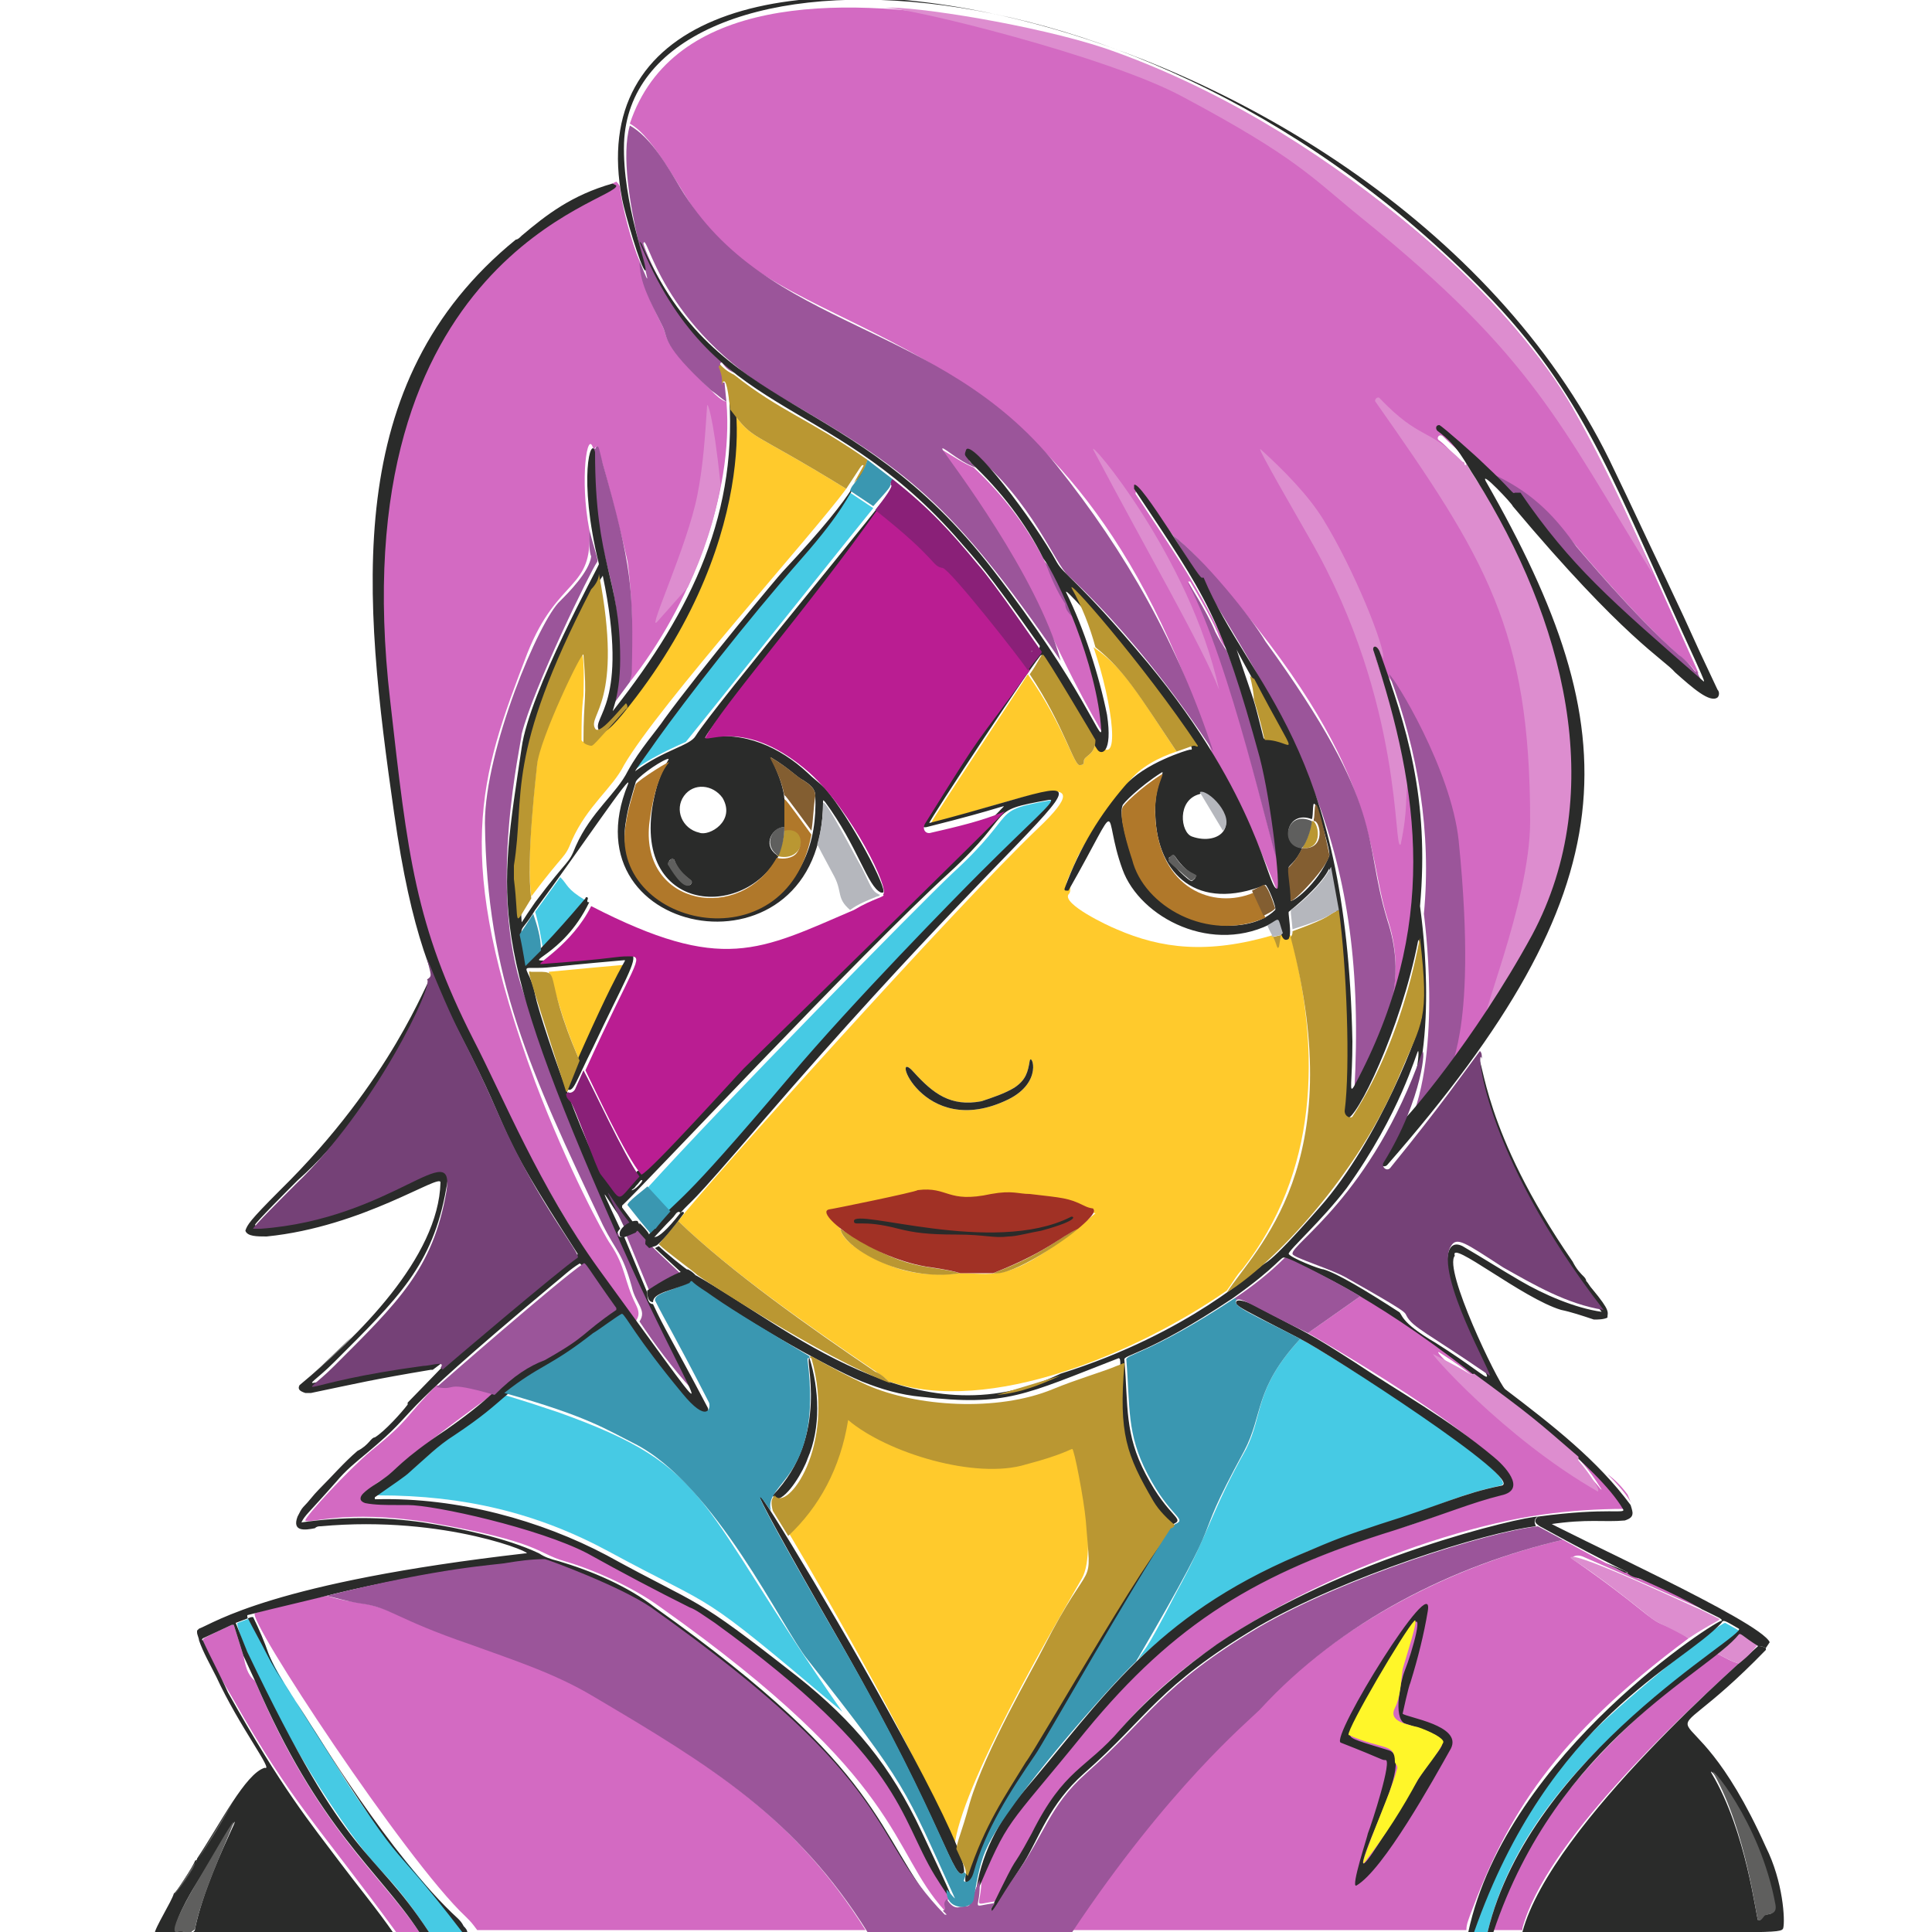 <svg xmlns="http://www.w3.org/2000/svg" viewBox="0 0 100 100">
	<path fill="#d36ac2" d="M50.4 1c14.7 2.5 27.1 13 31.2 20.5 2.3 4.2 4 8.2 6.3 13.3 0 .3-.2-.3-.9-.8-2.3-2-5.2-5.5-5.3-5.6-1-1.2-2.9-3.5-4.8-3.8-.7-.7-1.5-1.3-2.2-2-.2-.2-.4.1-.2.2 2.3 1.7 10.7 15.3 4.9 26.1-.9 1.7-2.9 5.1-4.1 6.4-.9-.1 1.3-.5.1-11.7-.4-3.8-3.3-8.5-3.6-8.6-.3-.8-.3-.9-.4-1.1-.1-.1-.3 0-.2.1 2.1 6.3 3 11.6.9 18-.4.2.7-1.5-.3-4.5-1.1-3.5-.3-7.8-8.9-17.6-.7-.8-1.2-1.4-2.2-2.2L59 25.4c-.1-.1-.3.1-.2.2 1.7 2.6 3.5 5.1 4.7 8-.6-.7 0-.3-1.9-3.5h-.1c2.2 4 4.3 13.8 4.6 14.3.4 4.2.2.9-3.4-5.5C55.4 16 41.9 18.5 36.4 11.5c-1.1-1.4-2.5-4.4-3.8-5.1C34.8-.2 43.4-.2 50.4 1zm12.7 34.7s-.1 0 0 0c-.1 0 0 0 0 0zm-31-25.9c.1.9.6 2.8 1 3.7.1 1.1.5 2 1.2 3.4.3.6-.1.8 2.5 3.3.3.3.5.5.8.6.4 4.8-1.9 10.6-5 14.5 0-.1.3-3-.1-6.1 0-.3-1.5-6.1-1.6-6.1-.1 0-.1.2-.2.1-.3-1-.7 1.6-.2 4.2.2 3.2-1.6 2.4-3.2 6.4-2.5 6.5-3.9 10.5.4 22.2 1.7 4.5 3.6 8 3.9 8.4.8 1.2.7 1.9 1.3 3.1.2.4.2.6 0 .9-2.5-2.8-10.6-16.3-11.9-24.6-1.8-11.9-3.5-22.7 5.4-30.7 4.8-4.3 5.5-2.9 5.3-3.6l.2-.1c.2.2.2.3.2.4zm22 19.3c-.9-1.8-2.2-3.5-3.7-4.9-.5-.2-1.1-.6-1.6-.9-.2-.1 0 .2 1.2 1.8 3.4 4.6 4 7.6 7.1 12.9.6 1.1-1.2-6.8-3-8.9z"/>
	<path fill="#dd8dcf" d="M45.8.4c1.5-.1 7.8.9 11.4 2.1 11.3 3.9 21.2 13.1 24.3 18.8 1.6 2.8 3 5.9 4.1 8.5-4.9-7.9-6.2-11.3-15.1-18.5-2.6-2.1-3.3-3.1-9.3-6.3C57.3 2.9 47.1.4 45.8.4zm30.8 24.7c4.5 7.2 6.9 16.2 2.9 23.6-.8 1.5-1.6 2.9-2.6 4.3-.6.3 2.3-6.2 2.3-10.5 0-9.9-2.3-13.6-8-21.7-.1-.1.1-.3.2-.2 2.1 2.2 2.5 1.5 4.3 3.3 0 0 .1 0 .1.1s.1.1.1 0c.1.2.6 1 .7 1.1zm-41 5.3c.8-1.7 1.4-3.5 1.7-5.3-.4-3.8-.7-4.3-.7-4.1-.1 1.5-.2 3.1-.5 4.6-.5 2.6-2.6 7.1-2.1 6.6l1.6-1.8zm27.5 5.3s-.1 0 0 0c-.9-2.3-3.7-7.1-6.5-12.4-.4-.8 5 5.5 6.5 12.4zm8.5-1.6c.1-.6-1.5-4.6-3.1-7.2-.8-1.3-2.1-2.6-3.2-3.6-.2-.2-.2-.1 2.5 4.6 4.9 8.5 4.3 16.3 4.7 15.8.4-1.9.2-2.3.4-3.5-.4-2.1-1-4.1-1.7-6.1 0-.2.2-.5.4 0z"/>
	<path fill="#9b559a" d="M35.2 9.7c4.5 7.5 13.4 6.8 19.5 14.4 3.6 4.5 6.3 9.3 8.1 14.8-.2-.3-3.3-5.2-7.5-9.1-.7-.6-1.9-3.9-4.9-6.3-.2-.2-.3.3-.2.4l.3.3c-.9-.3-1.9-1.3-1.7-.9.4.6 4.9 6.5 6.1 10.9-5.7-8.3-8-9.9-14.4-13.6-6.4-3.7-7-8.7-7.2-8 0 .1 1.2 3.6 4.7 6.7-.2-.1-.4-.2-.6-.5 0-.1-.2 0-.1.1.1.3.1.6.1.9h.1l.1 1c-.3-.2-.5-.4-.8-.6-2.6-2.4-2.2-2.7-2.5-3.3-.7-1.4-1.2-2.3-1.2-3.4 1.4 3.5-1.4-3.9-.5-7 1.1.6 2 2.2 2.6 3.2zm2.3 10.1zm-4.9 15.5c-1.8 2.4-.7 1.3-.6-1.4.1-4.5-1.3-4.7-1.3-10.7.2.1.1-.1.2-.1s.1.1.3.9c1.5 5.3 1.6 6.5 1.5 10.8 0 .2-.1.4-.1.5zm44.8-10.7c-.1 0-.2-.1-.5-.1 1.5 1.4 1.5 1.6 1.6 1.5h.1c.3-.2 1.1 2 4.5 5.1 6.2 5.9 5.2 4.7 4.7 3.6 0 .3-.2-.3-.9-.8-2.3-2-5.2-5.5-5.3-5.6-1-1.4-2.1-2.7-4.2-3.7zm-46.9 2.8c.3 1.2.5 1.6.4 1.7-.3.4-3.3 6.5-3.9 8.9 0 .4-1.8 8 .1 13.4 1.8 5.1 3.5 9.4 4.7 12 3.2 7.4 4.4 9 4 8.5-1-1.1-1.9-2.3-2.7-3.5.4-.6-.2-.9-.4-1.8-.5-1.8-.8-1.8-1.5-3.2-3.8-8-6-12.8-6.1-20.8 0-3.8 2.8-10.5 3.9-11.5.4-.4 1.5-1.5 1.6-2.3-.1-.2-.1-.7-.1-1.4zm30.2.3c6.6 10.5 10.1 16.1 9.4 28.8-.1 1 1.6-3.4 2-4.4-.4.2.7-1.5-.3-4.5-1.3-4.3 0-5.7-6.3-14.4-.7-1.2-3.2-4.3-4.8-5.5zm-6.6 1.4c.5.5 1.2 2.2 1.5 2.9-.6-.5-.4-.7-.5-.8-.4-.6-.7-1.3-1-2.1zm9.4 4.6c1.3 3.2 2.3 6.9 2.6 10.8-.3-.6-2.4-10.2-4.6-14.3-.2-.4 1 1.5 1.4 2.5.2.4.4.7.6 1zm8.4 1.2c.3.2 3.2 4.9 3.6 8.6 1.1 10.9-.9 11.7-.1 11.7-2.5 3.1-2.6 3.4-2.5 3.1 1.8-3.9.8-10.9.8-11 .4-4.2-.3-8.4-1.8-12.4z"/>
	<path fill="#d36ac2" d="M76.3 71.1c-1.9-1.5-3.8-2.9-5.9-4L67.7 69c2.8 1.6 13 7.7 9.9 8.4-1.6.4-3 1-4.5 1.5-.3.1-.7.2-1 .3-10.7 3.4-13.2 7.1-18.8 13.8-1.3 1.6-2.2 3.3-2.5 4.2 0 1.6-.6 1.4.8 1.2.3-.7.5-1.2.7-1.5 1.5-2.1 1.4-3.4 4-5.7.2-.2 1.1-.9 1.8-1.8 5.3-6.2 15.9-10.2 21.7-11 1.4-.2 2.9-.3 4.3-.3.5 0-1.8-2.2-2.3-2.7v.1c-.1.1.3.3 1.1 1.6-.1 0-.2-.4-1.3-1.2-6-4.5-7.5-6.1-7.1-5.9 1.9 1.2 1.5 1.2 1.8 1.1zm-56.2 5.3c-.4.2-.8.5-1.1.8-.2.2-.2.4.1.5.5.1 1.1.1 1.6.1 2.4-.1 7.7 1.3 9.8 2.5 5.8 3.1 5.1 2.5 6.6 3.6C47 91 46.1 93 49 97.8c0 .2 0 .3.1.5-.3.3.1.5-.2.6-2.9-3.2-2-6.7-14.7-15.7-1.5-1.1-3.6-2-5-2.4-1.4-.4-1.2-1-7-2-4.4-.7-6.2.1-6.4-.1 0-.2 2.2-2.6 3.4-3.6 2.1-1.7 1.7-1.7 3.4-3.4 1.1.2.1-.5 3 .4-5.4 3.9-4.7 3.8-5.5 4.3zm64.1.9c-.3-.4-.6-.7-1-1 1 1 1.1 1.3 1.3 1.6-.2-.3-.2-.5-.3-.6zm-3.3 2.4c2.7 1.5 3.2 1.7 3.3 1.7.5.4 1.7.5 3.8 1.8-.2 0 0 0-6-2.6-.4-.2-.7 0-.6.1 3.6 2.5 3.9 3.1 4.7 3.4.5.2.9.4 1.3.7-7 5.2-9.4 9.2-11.3 14.3-.1.3-.2.5-.2.8H55.5c5-7.5 9.4-11.3 9.7-11.5 4.3-4.6 10.5-7.5 15.7-8.7zm-64 2.9c-1 .2-2.8.6-3.7.9-.5.2 7.8 12.8 10.9 15.7.3.3.3.3.6.7h20.1c-3.7-5.9-8.1-8.6-14.2-12.2-2-1.2-4.1-1.9-6.4-2.7-1.3-.4-2.6-1-3.8-1.5-1.6-.7-1.8-.4-3.5-.9zm-4.3 3.1c.1.5.2 1 .6 1.3 3.2 7.6 6.5 10 8.5 13h-1.2c-4.1-5.6-5.4-6.7-8.4-12-.6-1-1.2-2.1-1.6-3.1 0-.1 0-.1 1.5-.8h.1l.5 1.6zm77.4.4c-.4-.1-.7-.3-1.1-.5-2.6 1.7-8.3 6.5-10.5 11.5-.4.9-.8 1.9-1.1 2.8h1.5v-.1C80 95.4 86.6 89.2 90 86.1z"/>
	<path fill="#ffca2c" d="M43.8 25.3c-5.2-3.2-4.7-2.4-6-4.1.4 3.7-.9 9.3-5.5 15.1.1.1.1.3 0 .3-.1.1-1.7 1.9-1.8 1.9-.1 0-.4-.1-.4-.2 0-.8 0-1.5.1-2.3 0-.2.1-2.7-.2-2.1-1.4 3-2.1 4.3-2.2 5.6 0 .1-.6 4.8-.3 6.9 1.8-2.4 1.7-1.9 2.1-2.9.8-1.8 2.1-2.7 2.7-3.9 1.8-3.1 9.9-12.1 11.5-14.3zm14.6 15.2c.6-.8 1.6-1.3 2.5-1.6-2-3-2.7-4.3-4.3-5.4 1 2.9 1.5 6.7.1 4.8 0 .8-.6.8-.6 1.1 0 .1 0 .2-.2.2-.3.1-.8-2-2.7-4.7-.3.5-5.1 7.7-5 7.7 4.4-1.1 9.2-3.2 5.5.3-4.3 4.1-17.3 18.6-18.6 20.3 2.6 2.5 6.4 5.2 10.1 7.7.3.2.6.4.8.6 5.2 1.8 12.9-1.5 17.5-4.7.3-.4.5-.8.8-1.1 3.9-5 4.1-11.2 2.5-17.3-.2.1-.3 0-.4-.2l-.1.1c-.2.9-.1.9-.4.1-3.4 1-5.8.7-8.1-.3-.5-.2-2.8-1.3-2.5-1.8.1-.1.1-.2.1-.4-.4 0-.2-.2.4-1.6.7-1.3 1.6-2.6 2.6-3.8zm-5.9 15.8c.6-.4.7-.8.8-1.4.1-.4.7 1.1-1.1 2-4.5 2.2-6.2-2.9-4.9-1.4 1 1.1 1.9 1.8 3.5 1.5.6-.2 1.2-.4 1.7-.7zm-9 7.3c-1.4-1.4-.8-.7 3-1.6 1-.3 1.7-.5 2.7-.1 1.1.4 2.2-.1 3.2-.1.3 0 .7.1 1 .2.6.1 1.1.2 1.7.2.8.1 1.1.5 1.6.6-4.4 3.7-5 3.1-7 3.1-.9.1-1.8.1-2.7-.1-1-.2-3.4-1.3-3.5-2.2zM30 54.9c-.9-2.1-1-2.8-1.6-4.6 4.3-.4 4.1-.4 4-.3-.9 1.6-1.6 3.3-2.4 4.9zm19.2 40.3c0 .1.1.2.2.4.3-3.1 5.1-11.3 6.6-13.9.9-1.6-.4-6.9-.5-6.9-1.2.3-2.7 1.8-7.1.6-1.7-.5-3.2-1-4.5-2.1-.2.2 0 3-3.1 6 2.2 3.7 6.9 11.9 8.4 15.9z"/>
	<path fill="#46cae4" d="m44 25.5 1.2.8c-.1.1-9.6 12-9.7 12.1-2.5 1.1-2.9 1.7-2.7 1.5C36.5 34.4 42 28.5 44 25.5zm-9.3 37.3-1.2-1.3c3.8-4.2 14-14.6 15.8-16.3 3.6-3.3 1.8-3.2 5.2-3.8h.1c.3 0-.7.7-3.7 3.8-9.7 10-13.7 15.3-15.6 17-.2.1-.4.3-.6.6zM29 45.4l-1.3 1.8c.2.7.3 1.3.4 1.9.8-.8 1.5-1.6 2.2-2.5-1-.6-.9-.8-1.3-1.2zm38.3 23.9c1 .5 10.5 6.4 10.5 7.5-.1.2-.5 0-3.4 1.1-1 .4-2 .7-2.9 1-4.9 1.6-8.6 3.4-12.6 7 .4-.7.2 0 2-3.5 1.7-3.1 1.8-4.2 3.6-7.4.9-1.8.4-3.1 2.8-5.7zm-41.2 2.9c-2.5 2.2-1.7 1.1-4.7 3.8-.7.6-2.2 1.4-1.8 1.4 4.4 0 8.2.9 11.9 2.9 5.9 3.2 4.3 1.7 12.1 8.3-7.7-11-6.6-12.6-14.7-15.5-1.5-.5-1.5-.5-2.8-.9zM24 100h-1.8c-2.6-3.9-2.3-2.3-5.6-7.4-3.1-4.9-4.5-8.6-4.3-8.6l.8-.3.8 1.9c.5 1.2 1.8 3 3.4 5.6 2.2 3.7 3.9 5.2 6.7 8.8zm52.2 0h.8c1.9-8 9.9-12.9 13-15.5.1-.1 0-.1-.7-.5-.2-.1-5.8 4.4-7.4 6.2-3.3 3.7-4.3 5.9-5.7 9.8z"/>
	<path fill="#2a2b2a" d="M83.3 23.8c1.4 2.9 1.7 3.6 2.9 6.1 1.8 3.8.9 2 2.7 5.8.1.1.1.3 0 .4-.4.3-1.3-.5-2.2-1.3-.6-.7-2.6-1.7-8.4-8.6 0-.1-1.7-1.9-1.4-1.3 7.5 13.1 7.5 21-5.1 35.4-.2.2-.5-.1-.4-.2 1.9-3 2.1-5.7 2-5.7-.1.1-.9 3.2-3.7 7.1-1.3 1.7-3 3.2-3 3.4.1.2 1.6.8 1.8.8.7.2 2.2 1.1 3.9 2.2.2.1 0 .5 1.9 1.6 3.8 2.4 2.8 2.6 1.5-1-.1-.3-.2-.6-.4-.9-.7-1.8-.7-3.6.3-3.1 1.2.7 1.8 1.1 3 1.8s2.8 1.4 4.2 1.6c-5.3-6.9-6.7-13-6.4-13.1.3-.1.2 3.7 4.9 10.5.2.4.4.6.6.8 0 0 .1.1.1.2.1.1.2.3.3.4 1 1.2.8 1.2.8 1.5-.2.1-.5.1-.7.1-.6-.2-1.2-.4-1.7-.5-2-.6-5.8-3.7-5.5-2.8-.6.7 2.2 6.5 2.6 6.9 2.5 1.9 4.8 3.7 6.5 6 0 0 .1.3.1.4 0 .2-.1.3-.4.4-1.1.1-1.9-.1-3.9.2l-.6-.4c3.7-.5 4.6-.1 4.4-.4-1.3-2.2-5.9-5.6-7.8-7-5.5-4.3-8.7-5.5-9.7-6-.2-.1-.3.4-2.7 2.1-4.5 3-5.7 2.9-5.6 3.2.2 2.4 0 3.8 1.1 5.9 1.2 2.3 2.1 2.3 1.4 2.6-.6-.4-1-.9-1.3-1.4-.6-1.1-1.1-2-1.3-3.1-.5-2.1.1-4.1-.2-4.1-4.9 1.9-5.8 2.5-10.2 2-1.1-.1-2.1-.4-3.1-.8-1.9-.8-6.3-3.3-9.1-5.3l.5-.2c4.8 2.7 11.4 8.7 18.9 5.1 6.7-2.1 10.2-5.5 10.3-5.5.4-.4.2.2 3.1-3.1 3.1-3.5 5.3-9.4 5.3-10 .1-1.7-.1-4.2-.2-3.8-.9 4.6-3.2 9.3-3.7 9.2-.7-.2.9-2.8-.9-12.9 0-.2 0 .5-2.1 2.2v.1c.1.9.1 1.1 0 1.3-.5.3-.4-1-.7-.9-3.2 1.8-7-.2-7.9-2.7-1.1-3 .1-4-2.8 1.1-.2 0-.2 0-.2-.1.8-2.2 1.9-3.9 3.1-5.3 1-1.2 3.3-1.9 3.4-1.9 1 .3-6.9-9.1-6.4-8.1.9 1.8 1.7 4.3 2.1 6.3.3 2-.3 2.1-.5 1.8-.4-.6 0 0-2.9-4.9-.1-.1-5.9 8.7-5.8 8.7 11.2-2.9 8.4-4.3-8.6 15.4-4.2 4.9-3.5 3.9-4.3 4.8 0-.1-.1-.1-.2 0-.3.4 0 0-1.1 1.2-.2.2-.3 0-.3-.1.1-.2.2-.3.2-.3h-.1c1.8-2 1.1-.7 7.2-7.9 3.2-3.8 8.6-9.3 9.8-10.5 2.8-2.8 3.8-3.6 3.7-3.8h-.1c-3.4.6-1.6.5-5.2 3.8-4.4 4-16.1 16.5-16.9 17.2v.1l.6.8c-.2 0-.3 0-.4.1-.9-1.1-1.8-3-.3.2-.3.3-.1.5.2.4l1.2 2.9c0 .4.1.6.3.6.6 1.3.9 1.7 2.8 5.3.2.3-.2.6-.5.4-1.3-.8-3.9-5-4-5 0 0-2.7 2-3 2.1-3.5 2-2.6 2-5.6 4-.8.5-1.5 1.2-2.3 1.9-.2.2-.8.6-1.8 1.3v.1h.1c4.2-.1 8.5 1.1 11.9 2.9 5.1 2.8 4.3 1.9 9.9 6.3 2.9 2.3 4.8 4.6 6.4 8 1.4 3 2.4 5 .7 2.3-1.9-3.1-1.6-6-11.4-13.1-.6-.4-1-.7-1.3-.8-1.8-.9-3.5-1.8-5.3-2.8-2.5-1.3-7.9-2.5-9.3-2.5h-.6c-.5 0-1.1 0-1.6-.1-.3-.1-.3-.3-.1-.5.3-.3.7-.5 1.1-.8.6-.4.8-.9 3.2-2.5 3-2.1 2.3-2.2 4.9-3.6 2.3-1.3 1.8-1.3 3.7-2.6v-.1c-1.3-1.8-1.6-2.3-1.7-2.3-.5.3-.9.7-1.4 1.1-9.1 7.6-6.5 6.1-9.6 8.7-.6.5-1.1.9-1.6 1.5-1.5 1.7-1.6 1.7-1.8 2.1 2.1-.3 4.2-.3 6.3 0 1.9.3 4.3.8 6 1.6.3.2.6.3 1 .4 1.7.5 3.6 1.3 5 2.4C46 91.8 45.2 94.8 48.7 99.1h-.1c-3.9-4-2.3-6.8-15.2-15.8-.6-.4-1.2-.8-1.8-1-4.2-1.8-3-1.6-5.7-1.3-.2 0-.3 0-.6.1-.6.1-1.3.1-2 .2-2.3.4-4.5.8-6.8 1.4-.8.2-1.7.4-2.5.6l-1.2.3v.1c.3.6.7 1.3 1 1.9.6 1.2 1.5 2.4 2.3 3.7.1.1 4.1 6.8 7.6 10 .1.1.2.2.3.4.1.1.2.2.2.4H24c-4.6-6-2.3-1.9-8.8-12.2-.7-1-1.1-1.8-1.3-2.3-.2-.6-.5-1.3-.8-1.9H13l-.8.3.6 1.5c5.4 11.3 6.3 9.8 9.4 14.5h-.5c-2.1-3.2-5.2-5.3-8.5-13l-.6-1.3-.5-1.6H12l-1.5.7s-.1.1 0 .1c.4.9.9 1.8 1.3 2.7 2.8 5 4.3 6.8 5.8 8.8.9 1.2 1.9 2.4 2.8 3.7H8c0-.3.9-1.7 1-2.1.1 0 1-1.4 1.1-1.7 0 0 .1 0 .1-.1 1.2-1.8 2.5-4.4 3.5-4.7.5.2-1.3-2.1-2.5-4.7-.3-.6-.7-1.3-.9-1.9 0-.1-.1-.3-.1-.4v-.1l.1-.1c.8-.3 3.8-2.4 16.9-3.9.7.1-4.1-2-10.6-1.4-.1 0-.2 0-.3.1-.5.1-1.2.2-.9-.6.1-.2.2-.4.3-.5.3-.3.5-.6.8-.9.7-.7 1.3-1.4 2-2 .6-.3.7-.7.9-.7.5-.3 1.4-1.3 1.7-1.7v-.1c4.4-4.5-.1-.1 6.1-5.5 2.6-2.2 2.7-2.1 2.7-2.2-4.6-7.1-3.1-5.6-6-11.2-1.5-2.9-2.6-5.3-3.5-11.6-1.6-11.2-2.8-22.3 6.3-29.7.1 0 .2-.1.3-.2 1.3-1.1 2.6-2.1 4.7-2.7l.2.1c.2.8-14.4 3.6-11.7 26.7.9 8 1.3 11.6 4.3 17.5 1.6 3.1 3.4 7.6 6.5 11.9 7.8 10.7 4.6 6.7.8-2.1-6.6-15-6-16.8-4.8-24.9.4-2.9 4-9.4 4-9.5-1.1-4.5-.4-6.7-.2-5.8 0 5.9 1.3 6.4 1.3 10.7 0 2.2-.6 3-.3 2.6 4-5.1 6.5-10.2 5.9-16.7.4-.6 2 7.5-5.1 16.5-.4.5-1.4 1.8-1.6 1.3-.4-.7 1.6-1.3.2-8-.2.3-.4.6-.4.9-4.5 8.9-3.4 10.9-4 14.3-.1.6.1.8.2 2.7 0 .1 0 0 .7-1 1.8-2.4 1.7-1.9 2.1-2.9.8-1.8 2.1-2.7 2.7-3.9.6-1.1 1.5-2.1 1.9-2.7 1.9-2.6 5.9-7.4 6.1-7.6 4.4-4.7 3.7-4.9 4.3-5.4l-.5.9c-.4.5-.6 1.3-2.8 3.8-2.9 3.3-6 7.3-7.5 9.4-.2.3-1.3 1.8-1.1 1.6 1.5-1.1 2.8-1.3 3.1-1.8 1-1.6 10.2-12.6 10.3-13 .6.1-9.9 12.8-9.8 13.1 2-.4 3.9.5 5.3 1.8.3.3.6.5.9.8 1.3 1.5 3.3 5.3 3 5.4h-.1c-.7-.3-1.2-2.4-2.9-4.7-.1-.1-.1-.1-.1 0 0 9.5-13.4 7.2-10.1-.9.3-.8-2.5 3.4-4.8 6.5-.9 1.5-.8.4-.5 2.6.1.3 2.6-2.6 3.1-3.2 0-.1.2-.1.1.1 0 .1 0 .1.1.1-1.4 2.9-3.7 3.1-2 3 5.1 0 5.4-2.3 2.2 4.5-.9 1.8-1 2.3-1.3 2.2-.1 0-.1-.1-.1-.2 2.9-6.7 3.2-6.5 3-6.5-4.6.4-3.6.4-4.9.4-.4 0 .1.3.3 1.4.3 1.5 3.6 11 4.4 10.1l.9-1h.1c.8-.2 3.8-4.4 7.9-7.9.6-.6 1.6-1.8 3.3-3.5 7.5-7.4 4.9-4.6 7.6-7.4.2-.2.1 0-3.9 1-.3.1-.5-.2-.3-.5s.3-.5.5-.8c1.8-2.6-.2-.1 4.9-7.1.5-.6.8-.9.7-1-2.9-4.1-3.1-4.2-4.4-5.7-6.7-7.5-12.5-5.9-16.3-15.2l.1.1c4 9.2 10.8 7.3 18.2 16.9 4.7 6.1 5.6 9 5.6 8.3-.2-3.4-2.3-8-3-8.9-.9-1.8-2.2-3.5-3.7-4.9-.4-.5-.4-.4-.3-.7.2-.7 3.5 3.6 4.7 5.8.4.7 1 .8 4.7 5.2 5.8 7 6.2 11.7 6.7 11.7.2 0-.3-4.5-.9-6.8-2-7.3-2.7-8.2-6.5-13.9v-.2c.3-.3 3.3 4.8 3.5 4.8h.1c2.4 5.7 7.4 8.6 7.7 24 0 2.1-.2 2.8.1 2.3 4.4-8.2 3.4-15.2 1-22.5-.1-.2.1-.4.3 0 1.4 3.9 2.6 7.6 2.1 13.2 0 .1 1.1 7-.8 11 0 .1 3.6-4 6.6-9.5 4-7.5 1.6-16.4-2.9-23.6-.6-.9-.9-1.7-2-2.5-.1-.1-.1-.3.1-.3.2.1 1.9 1.6 2.3 2 1.5 1.4 1.5 1.6 1.6 1.5H78.7c2.6 3.8 4.7 5.6 9.4 9.7.2.2.1 0-.3-.9-4.1-8.9-5.6-13.5-10.5-18.7-18.5-19.4-44.6-19-45-8.2-.1 3.1 1.3 6.6 1.1 6.6-.2 0-1.1-3.1-1.2-3.7-3.6-18.7 39-11.1 51.1 13.5zm-19 10.7c.7 2.1.5 1.3 1.1 3.7 0 .1.4-.1 1.2.3.2.1-2.6-4.8-2.6-4.9l.3.9zm-23.7 6.8c0 .2.1 1.9 0 1.5-.8.1-1.1 1.1-.3 1.5-1.9 3.5-8.1 2.9-6.3-3.6.4-1.3.8-1.5.5-1.4-.5.2-1.6 1-1.6 1.2-.2.7-.4 1.3-.5 2-.7 3.7 4.2 6.1 7 4.4 2.1-1.2 2.9-3.3 2.8-5.7 0-.4-.3-.6-.6-.8-.4-.2-.7-.6-1.7-1.2 0 0-.1 0 0 0 .3.7.6 1.3.7 2.1zM66 47.1c.1-.1-.4-1.3-.5-1.3-3.5 1.4-5.6-.5-5.7-3.6-.1-1.6.6-2.4.3-2.2-1.1.7-2 1.6-2 1.7-.2.5.3 2.1.5 2.7.1.3.2.4.5 1 1.3 2.6 5.4 3.2 6.9 1.7zm-28.6-5.8c-.5-.7-1.5-.8-2-.1-.5.7-.1 1.7.8 1.9.5.2 1.9-.6 1.2-1.8zm24.7-.2c-1.2.3-1 2-.4 2.2 1.4.5 2.7-.6.8-2.1-.1-.2-.3-.2-.4-.1zm5.8 1.3c-1.3-.5-1.7 1.3-.5 1.5-.3.7-.7.9-.7 1 0 .6.2 1 .1 1.7 0 .2 1.4-.8 2-2.3.1-.2-.6-2.4-.7-2.6-.2-.4-.1.5-.2.7zm-6.2 3.2c.5-.4-.1-.1-.9-1.3-.1-.1-.1 0-.3.1 0 .2 1.1 1.3 1.2 1.2zm-26.8-1.1c-.1-.1-.8 0 .5 1.2.2.1.3.2.4 0 .1-.2-.6-.3-.9-1.2zm-1.7 16.7c.2-.3-.3 0-.5.4-.1 0 .1.1.5-.4zM9.6 100c.2 0 .5.1.5-.2.8-3.8 4.2-9 0-2.2-.2.3-1.3 2.2-.9 2.3l.4.1zm43.8-66.3c0-.1 0-.1 0 0 .1 0 .1 0 0 0 .1 0 .1 0 0 0 .1.1-.1.1 0 0zM22.3 50.6c-.2.1-2 5.3-7.8 11-1.6 1.6-1.7 1.8-1.8 2.1.1.3.6.3 1.1.3 5-.5 9-3.3 9-2.8-.1 3.9-4.3 8-7.3 10.5-.1.2 0 .3.3.4h.3c2.4-.5 3.2-.7 6.2-1.2h.1l.4-.3c.3-.4-.4-.1-.9-.1-6.7.9-6.5 1.9-4.6 0 3.3-3.3 5.1-5 5.8-9 .1-.4.2-1.4-.5-1-2.1 1-.9.4-3.2 1.4-3.7 1.5-6.2 1.7-6.2 1.5 0-.1 1.8-1.9 2.2-2.3 4.4-3.9 7.2-10.3 6.9-10.5zm30.2 5.7c.6-.4.7-.8.8-1.4.1-.4.7 1.1-1.1 2-4.5 2.2-6.2-2.9-4.9-1.4 1 1.1 1.9 1.8 3.5 1.5.6-.2 1.2-.4 1.7-.7zm-18.9 7.6c-.1-.2-.3-.4-.5-.6 0 .1-.1.3-.2.4l.6.6c0-.2.1-.3.1-.4zm.5.6c.3.3 1.4 1.2 1.6 1.3l-.4.1-1.4-1.3.2-.1zm36 6c-2.5-1.6-2.1-1.3-5.3-3-.7-.3-.9-.2-.8 0 .2.2.2.2 3.3 1.8 1.4.7 11.8 7.4 10.4 7.6-2 .4-3.1 1-6.3 2-1.8.6-2.1.7-4.2 1.6-7.5 3.2-10.1 7.4-14.2 12.2-1.3 1.5-2.3 3.4-2.5 5.4 1.8-4.2 1.4-3.2 5.7-8.5 4.6-5.6 8.9-8.2 16-10.4 2.8-.9 3.9-1.4 5.5-1.8 1.4-.3.1-1.6-.4-2-2.4-2-4.8-3.3-7.2-4.9zm-28.2-.2c.5 1.6.6 3.6-.1 5.2-.2.6-1 2-1.6 2.1h-.1l-.1-.2c3-3.1 1.6-7.2 1.9-7.1zm1.7 14.9c5.3 9.3 5.8 12.4 6.3 11.7.3-2.5-19-33.8-6.3-11.7zm36-6.7c-.2.1-.2.3-.1.5-2.6.3-9.9 2.6-14.4 5.2-5.2 3.1-5.6 4.6-9 7.6-1.8 1.6-2.3 3.3-3.1 4.6-1.8 2.8-1.6 2.6-1.7 2.5v-.1c1.7-3.5.8-1.5 2.1-3.9 1.7-3.4 2.8-3.3 4.6-5.4 1.5-1.7 3.3-3.2 5-4.4 6.6-4.5 15.8-6.6 16.6-6.6zm-19 .7c0-.1 0-.1 0 0 0-.1 0-.1 0 0-.8.2-7.6 11.8-7.6 11.9-4.3 6.7-2.9 7.1-2.5 5.9.9-3.1 2.6-4.8 4.6-8.6.3-.7 5.1-8.6 5.5-9.2zm22.5 1.7c1 .4 1.2.5 1.1.5h-.1l-1-.5zm1.1.5c.2 0 .7.2.8.3-.3 0-.6-.1-.8-.3zM70.8 94.9c.2-.5 1.3-3.9.9-3.8-.2 0 0 0-2.3-.9-.6-.2 4.9-9.1 4.5-6.8-.2 1.2-.5 2.4-.9 3.7-.1.2-.4 1.6-.4 1.6.2.2 3.1.6 2.5 1.8-.9 1.6-3.5 6.3-4.9 7.1-.3.1.6-2.6.6-2.7zm1.9-8.4c.4-1 1.1-3.5.3-2.2-1.1 1.8-2.4 3.6-3.1 5.5-.1.2.7.4 2 .8.9.3-.2 2.7-.5 3.5-2.6 6.1 1.5-1.4 2.6-2.9.9-1.1 1.2-1.2-1.3-2-.6-.3-.2-2.2 0-2.7zm18.7-1.2c-.2-.1-.3-.1-.4-.1-.3.3-10.7 9.2-12.2 14.8 12.8 0 13.4.1 13.5-.2.1-.4 0-2.4-.9-4.2-4.3-9.6-6.4-3.6 0-10.2v-.1zM91 99.4c-.1-.1-.6-4.6-2.4-7.6-.4-.7 2.4 2.4 3.2 6.8.1.4-.1.5-.5.5-.1.1-.1.3-.3.3z"/>
	<path fill="#9b559a" d="M33 63.7c.9 1 .5.6 2.2 2.2-.6.2-1.1.6-1.6.9l-1.2-2.9.6-.2zM67.7 69l2.7-1.9c-.4-.3-3.8-2.1-3.9-2-.8.8-1.7 1.5-2.6 2.1l.1.1c.2-.2.8.3 3.7 1.7zm-42.1 3.2c-2.8-.8-1.8-.2-3-.4.1-.1 6.4-5.6 7.6-6.4.1-.1.2.2 1.7 2.3v.1c-1.9 1.3-1.4 1.3-3.7 2.6-.8.3-1.6.8-2.6 1.8zm55.3 7.5-1.3-.7c-2.6.3-9.9 2.6-14.4 5.2-5.2 3.1-5.6 4.6-9 7.6-1.9 1.7-2.1 3.1-3.6 5.2-.9 1.3-1.3 2.2-1.3 1.8l.2-.3c-1.4.2-.7.4-.8-1.2-.7 1.6-.3 1.3-1 1.4-.3.1-.5-.1-.7-.4-.3.3.1.5-.2.6l.2.2h-.1c-4.1-4.2-2.1-6.6-15.2-15.9-1.6-1.1-5.4-2.5-5.5-2.5-.7 0-1.4.1-2 .2-.5.1-3.3.2-9.3 1.7.5.1 1.1.3 1.8.4 1.5.2 1.8.8 5.6 2.1 2.2.8 4.4 1.5 6.4 2.7 6.1 3.6 10.5 6.3 14.2 12.2h10.6c5-7.5 9.1-10.9 9.7-11.5 4.2-4.6 10.1-7.5 15.7-8.8z"/>
	<path fill="#ba9732" d="M38 19.4c2.4 1.9 3.9 2.3 6.9 4.4-.1.5-.4.9-.7 1.2l.5-.9c-.1-.1-.1 0-.9 1.2-5.2-3.2-4.7-2.4-6-4.1-.1-.8-.2-1.7-.4-1.4v.1c-.1 0 .1-.2-.2-.9 0-.1.1-.1.1-.1.3.3.5.4.7.5zm-7 10.3c1.3 6.7-.6 7.3-.2 8 .2.4 1.2-.9 1.6-1.3.1.1.1.3 0 .3-1.7 1.9-1.7 1.9-1.8 1.9-.1 0-.4-.1-.4-.2 0-2.4.2-2.1 0-4.5 0-.4-2.3 4.4-2.4 5.7 0 .1-.6 4.9-.3 6.9-1 1.6-.6 1.4-.9-1v-.7c.6-3.7-.5-5.6 4-14.3.2-.2.4-.5.4-.8zm29.9 9.2c.6-.2.8-.3.9-.3.1 0 .2.1.2 0-2.8-4.2-7-9-6.5-8.1.5.9.9 1.9 1.2 3 1.5 1.2 2.2 2.4 4.2 5.4zm-4.2-.6c0 .8-.6.8-.6 1.1 0 .1 0 .2-.2.2-.3.1-.8-2-2.6-4.7.5-.7.6-1.1.7-1 .1 0 2.7 4.4 2.7 4.4zm8.2-3.2c0 .1 0 0-.2-.1.1.4.2.9.2 1.2.6 2 .5 2.1.6 2.1 1.5 0 1.9 1.6-.6-3.2zm3 7.4c.3-.1.7 1.5-.5 1.4.3-.5.4-.9.5-1.4zm-27.3.2c0 .1 0 .1 0 0 0 .6-.1 1.1-.4 1.6 1.4.4 1.8-1.4.4-1.6zm28.7 4.4c.4 2.9.6 8.1.3 10.4 0 .3.3.4.4.3 2.9-4.5 3.5-9.7 3.5-9.2.5 4.2.1 4.3-1 6.9-2.2 5.4-6.7 10-9 11.4 1.5-2.3 6.4-6.6 3.3-18.4.1-.1.1-.2.1-.3 2.2-.8 1.7-.8 2.4-1.1zM66.2 49l.1-.6-.4.1c.2.4.2.7.3.5zM30 54.9l-.6 1.5c0 .1 0 .1-.1.1-2.2-6.9-2-6.2-1.8-6.2 1.8 0 .4-.2 2.5 4.6zm5.1 8.3-1 1.2c.4.4 1.8 1.4 2 1.6.1.1 6.5 4.3 10 5.6-.2-.2-.5-.5-.8-.6-3.4-2.3-7.5-5.2-10.2-7.8zm20.7.4c-.4.4-3.4 2.5-4.4 2.3 2.7-1 3.6-2 4.4-2.3zm-12.3 0c.1.9 3.1 2.8 6.2 2.3-1.8-.5-2.7 0-6.2-2.3zM42 70.2c.9.5 1.8 1 2.9 1.5 2.5 1.1 6.7 1.4 9.6.2 1.2-.5 2.6-.9 3.3-1.2.3-.1.4-.2.4-.1-.3 3.6.1 4.7 1.5 7.1.3.5.7.9 1.3 1.4 0 .1-.1.2-.2.2-.2-1-7.2 11.3-7.7 11.9-1.1 1.8-2.1 3.2-3 5.9L50 97c0-.3-.1-.4-.5-1.3.1-.6.2-.6.7-2.4.8-2.7 3.2-6.8 3.8-8 2.6-5.1 2.5-2.7 2.2-6.6-.1-1.1-.6-3.7-.7-3.7-.1 0-.5.3-2.4.8-2.6.8-7.2-.6-9.2-2.3-.4 2.5-1.5 4.5-3.1 6l-.8-1.3c-.1-.4-.1-.6.1-.8.6.9 3.2-2.5 1.9-7.1-.1 0-.1-.1 0-.1zm12.9 1c-1.1.5-2.1.9-3.3 1l3.3-1z"/>
	<path fill="#3a97b1" d="m46.2 24.8-1.3-1c-.3 1-.8 1.2-.9 1.6l1.2.8c.9-1 .9-1 .9-1.2.1 0 .1-.1.1-.2zM28 49.2c0-.7-.2-1.3-.4-1.9-.7 1.1-.7 1-.7 1.1.2.9.3 1.7.3 1.6l.8-.8zm5.5 12.2 1.2 1.3c-.8.9-.6.7-1 1.2-.2-.3-.1-.1-1.2-1.5-.2-.1 1.1-1 1-1zm3.4 5.7c-.4-.3-.8-.5-1.1-.8-.9.5-1.9.6-1.9 1 .6 1.2.9 1.6 2.8 5.3.1.3-.1 1.1-1.4-.5-2.4-2.9-2.9-4-3.1-4.1-.1 0-1.3.9-1.5 1-2.3 1.8-2.7 1.6-4.6 3.1 4.3 1.2 5.3 1.9 6.7 2.6 4.2 2.1 7.7 9.6 9 11.2 5.2 6.6 5 6.6 7.6 12.3.1.2-.2-.2-.4-.4-.1 1.1 1.3 1.1 1.4.5.2-1.3.4-2.1.7-2.7 1.1-2.4 6.4-8.4 7.7-9.6 5.2-8.9 2.5-5.2 5.6-10.9 1-1.9.5-3.2 2.9-5.8-2.3-1.2-3.6-1.7-3.3-2 0 0 0-.1-.1-.1-4.4 2.9-5.7 2.9-5.6 3.2.2 2.4 0 3.8 1.1 5.9 1.2 2.3 2.1 2.3 1.4 2.6 0 .1-.1.2-.2.2-2 3-6.7 11.3-7 11.7-1.3 1.9-2.6 3.9-3.2 6.1-.2.7-.6.5-.5.4l.1-.3-.1-.1c-.5.7-1-2.5-6.3-11.7-1.8-3.1-5.7-9.9-3.7-7-.4-1.5 2.7-1.6 1.9-7.8v-.1h.1v-.1c-2-1.2-3.7-2.2-5-3.1z"/>
	<path fill="#a13125" d="M55.8 63.6c-.9.4-1.6 1.2-4.4 2.3h-1.7c-.3-.1-.8-.2-1.5-.3-3-.4-6.1-2.8-5.3-3 .1 0 4.5-.9 4.6-1 1.6-.2 1.5.7 3.8.2 1.1-.2 1.4 0 2 0 1.7.2 2 .2 2.8.6.4.2.5.1.5.2.2.2-.8 1-.8 1z"/>
	<path fill="#754177" d="M22.1 49.6c2 4.9 1.6 3.3 3.8 8.3 2 4.5 4.2 7 4 7.2-.9.6-6.9 5.7-7 5.8 0 0 0-.1-.1-.1.3-.4-.5-.1-.9-.1-6.7.9-6.5 1.9-4.6 0 3.3-3.3 5.1-5 5.8-9 .5-3-2.8 1.4-9.6 1.9h-.4c0-.1 1.5-1.6 2.2-2.3 4.1-3.9 7.2-10.4 6.8-10.6.3-.2.2-.2 0-1.1zm54.5 4.8c.1.1.1.2.1.4-.3-.9-.1 4.7 6.3 13-1.9-.3-3.6-1.3-5.2-2.2-2-1.3-2.4-1.6-2.7-1.1-.9 1.4 2.3 6.9 2 6.7-3.2-2.2-4-2.5-4.3-3.1-.1-.2 0-.2-3-1.9-.8-.5-2.9-1.1-2.9-1.3-.1-.5 4.1-3 6.7-10.4.2-.5.1 2.3-2 5.7-.1.2.2.5.4.2 2.6-3.2 3.7-4.8 4.6-6zm-44.3 9.1.3-.2c-1-1.2-1.8-2.9-.3.2z"/>
	<path fill="#ba1d92" d="M45.4 26.4c2.9 2.3 3 2.9 3.5 3 .4.1 4 4.8 4.4 5.3-3.1 4.3-2.1 2.6-5.4 7.9-.2.3 0 .6.3.5 1.3-.3 2.6-.6 3.8-1.1.2-.1-12.8 12.6-13.5 13.3-.4.4-4.8 5.3-5.3 5.5-.8-.9-2.5-4.6-2.9-5.4 2.5-5.5 3.1-5.9 2.3-5.9-.9 0-.5.1-4.6.4-.3 0 1.6-1 2.6-3 6.8 3.5 8.7 2.3 13.6.2 1-.6 1.7-.7 1.5-.8.4-.2-1.6-4.3-3.8-6.3-3.2-2.8-5.2-1.6-5.4-1.8.9-1.7 5.3-6.7 8.9-11.8z"/>
	<path fill="#dd8dcf" d="M76.3 71.1c3 2.2 3.2 2.4 5.4 4.3v.2c.2.2 1.2 1.5 1 1.6-4.9-2.8-8.9-7.4-8.5-7.1 2.2 1.1 1.8 1.1 2.1 1zM88 83.3l1 .5c0 .1-.4.2-1.6 1-1.2-.7-1.5-.7-2-1.1-3.7-3-4.2-3-4.1-3.1.3-.3 6.4 2.6 6.7 2.7zm2 2.8c.4-.3.7-.6 1-1-1.5-1-.5-.7-2.1.5.4.2.7.4 1.1.5z"/>
	<path fill="#b0782a" d="M40.2 44.3zm1-.1c-.2.2-.6.3-1 .2-1.9 3.4-7 2.5-6.6-1.7.1-.9.4-2.5 1-3.2.3-.3-1.6.9-1.7 1.1-.2.7-.4 1.3-.5 2-1 5.3 8.3 7.5 9.6.6-1.3-1.8-1.4-1.9-1.4-1.8V43c.8-.2 1.1.6.6 1.2zm24.3 3.3-.6-1.3c-2.1.9-4.9-.2-5.1-3.9-.1-1.6.6-2.4.3-2.2-1.1.7-2 1.6-2 1.7-.2.5.3 2.1.5 2.7.6 2.4 3.9 4.3 6.9 3z"/>
	<path fill="#fff629" d="M72.2 88.4c-.3.6.3.8 1.2 1 .6.2 1.4.6 1.3.8-.3.6-.9 1.3-1.3 1.9-.8 1.5-1.7 2.9-2.7 4.2-.6.9.9-2.7 1.2-3.5.1-.3.3-.8.4-1.2.1-.2-.1-.3-.1-.4 0-1-.6-.6-2.4-1.4-.1-.3 2.9-5.4 3.4-5.9.3-.3-.5 2.1-.6 2.5-.1.7-.1 1.4-.4 2z"/>
	<path fill="#5f5f5e" d="m28.6 10.9-.8.6.8-.6zm39.3 31.6c-1.3-.6-1.7 1.2-.6 1.4.2.1.6-1 .6-1.4zm-27.3.3c0 .5-.1 1-.3 1.5-.8-.5-.4-1.5.3-1.5zm-.4 1.5zm21.1 1c.4.3.3.4.6.1.2-.2-.5-.1-1.1-1.1-.1-.2-.4.2-.3.3.3.3.6.5.8.7zm-26.4-.8c.4.9 1 1 .9 1.2-.3.5-.9-.4-1.2-.9-.1-.1 0-.2.1-.3.1-.1.1-.1.2 0zM18.2 69.2l-2.6 2.5c.6-.6 2.1-1.9 2.6-2.5zm70.5 22.6c-.4-.7 2.4 2.4 3.2 6.8.1.6-.5.4-.6.6-.1.1-.1.2-.3.2-.1-.1-.6-4.6-2.3-7.6zm-78.5 4.5c.7-1 1.3-2 1.9-3.1l-1.9 3.1c-.1.1 0 .1 0 0zm-.3 3.7c-.2.1-.5-.1-.7 0-.7.2 1-2.6 1.3-3.1 3.5-6 .2-.1-.4 2.9 0 .1-.1.1-.2.2zm.2-3.6L9 98.1c.1-.1 1.1-1.4 1.1-1.7z"/>
	<path fill="#b5b7bd" d="m63.3 43-1.2-2c.4-.2 1.9 1.3 1.2 2zm-17.8 3.3c-.4-.2-.4-.4-.9-1.4-.3-.5-2-3.8-2-3.3 0 .7-.1 1.4-.3 2.1.2.4.1.2.9 1.7.4.8.1 1.1.8 1.7.4-.3.9-.5 1.4-.7.1 0 .2-.1.1-.1zm23.8.8c-.7.3-.2.3-2.4 1-.1-1.2-.2-.9.2-1.2 1.7-1.4 1.8-2.2 1.8-2l.4 2.2zm-3 1.3.1-.1c-.3-.9-.1-.8-.8-.4.2.5.3.5.2.6l.5-.1z"/>
	<path fill="#2a2b2a" d="M32.8 61.3c.4-.4.5-.3.1.1-.1.2-.5.3-.1-.1zm2.3 1.9.3-.4c0-.1-.1-.1-.2 0-1.4 1.8-1.6 1.2-1.2.8h-.1c-.4.4-.5.4-.5.8l.2.2.3-.1c.2 0 1.2-1.3 1.2-1.3zm-2.1 0 .1.2c0 .1-.1.3-.2.4-.5.2-.6.3-.8.2-.2-.4.6-.9.9-.8zm3 2.8c-.1-.1-.2-.2-.4-.3-.6.2-1.2.5-2.1 1.1 0 .4.1.6.3.6 0-.5 1-.6 1.9-1 0-.1.3-.4.3-.4zm43.6 12.5c1.7 1 11.5 5.4 12 6.5l-.2.3c-.2-.1-.3-.1-.4-.1-.8-.5-.9-.7-1-.6-1.6 2-9.4 5.5-12.7 15.4H77c2.2-9.2 13.5-15.4 13-15.7-.7-.4-.8-.5-.9-.3-2 2.2-8.9 4.9-12.8 16H76c2-9.3 13.1-16.3 13.1-16.1.1-.1-.2-.2-1-.6-1.7-1-3.8-1.8-3.9-1.9.4.1-.5-.2-4.5-2.4-.3-.2-.3-.3-.1-.5zM55.4 63c-4 2-11.2-.5-11.2.2 0 .3.4-.1 2.3.4.8.2 1.5.3 3 .3s1.9.2 2.7.1c.4 0 1.1-.2 1.7-.3 2.2-.6 1.6-.8 1.5-.7z"/>
	<path fill="#835e31" d="M42 43c-1.4-1.9-1.4-1.9-1.4-1.8-.2-1.2-.9-2.1-.7-2 1 .6 1.2.9 1.7 1.2.3.2.6.4.6.8-.1.6-.1 1.2-.2 1.8zm-1.4-1.7s0-.1 0 0c-.1-.1-.1 0 0 0zm26.8 2.6c1.3.1.9-1.5.6-1.4v-.1c.1-.2-.1-2.4.8 1.8.1.5-2 2.7-2 2.4 0-.7-.2-1.6-.1-1.7.3-.3.5-.6.7-1zm-2.6 2.2.6 1.3c.2-.1.6-.3.6-.4-.1-.3-.4-1.2-.6-1.2l-.6.3z"/>
	<path fill="#8a2078" d="M46.2 24.8c-.1.1-.1.2-.1.3.2 0-.4.8-.8 1.3 3.3 2.6 2.9 2.9 3.5 3 .4.1 4.1 4.8 4.4 5.3.5-.7.8-.9.7-1-.1-.1-2.4-3.5-3.3-4.5-1.4-1.7-2.5-2.9-4.4-4.4zm7.2 8.9c0-.1 0-.1 0 0 0-.1 0-.1 0 0 .1 0-.1.1 0 0zM30.2 55.4l-.4.9c-.1.3-.4.3-.4.2v-.1.1s0 .1-.1.1c0 .2.1.3.2.4.2.1 1.4 3.6 1.6 3.8 1.2 1.5.7 1.5 2 .1-.8-1.1-2.5-4.8-2.9-5.5z"/>
</svg>